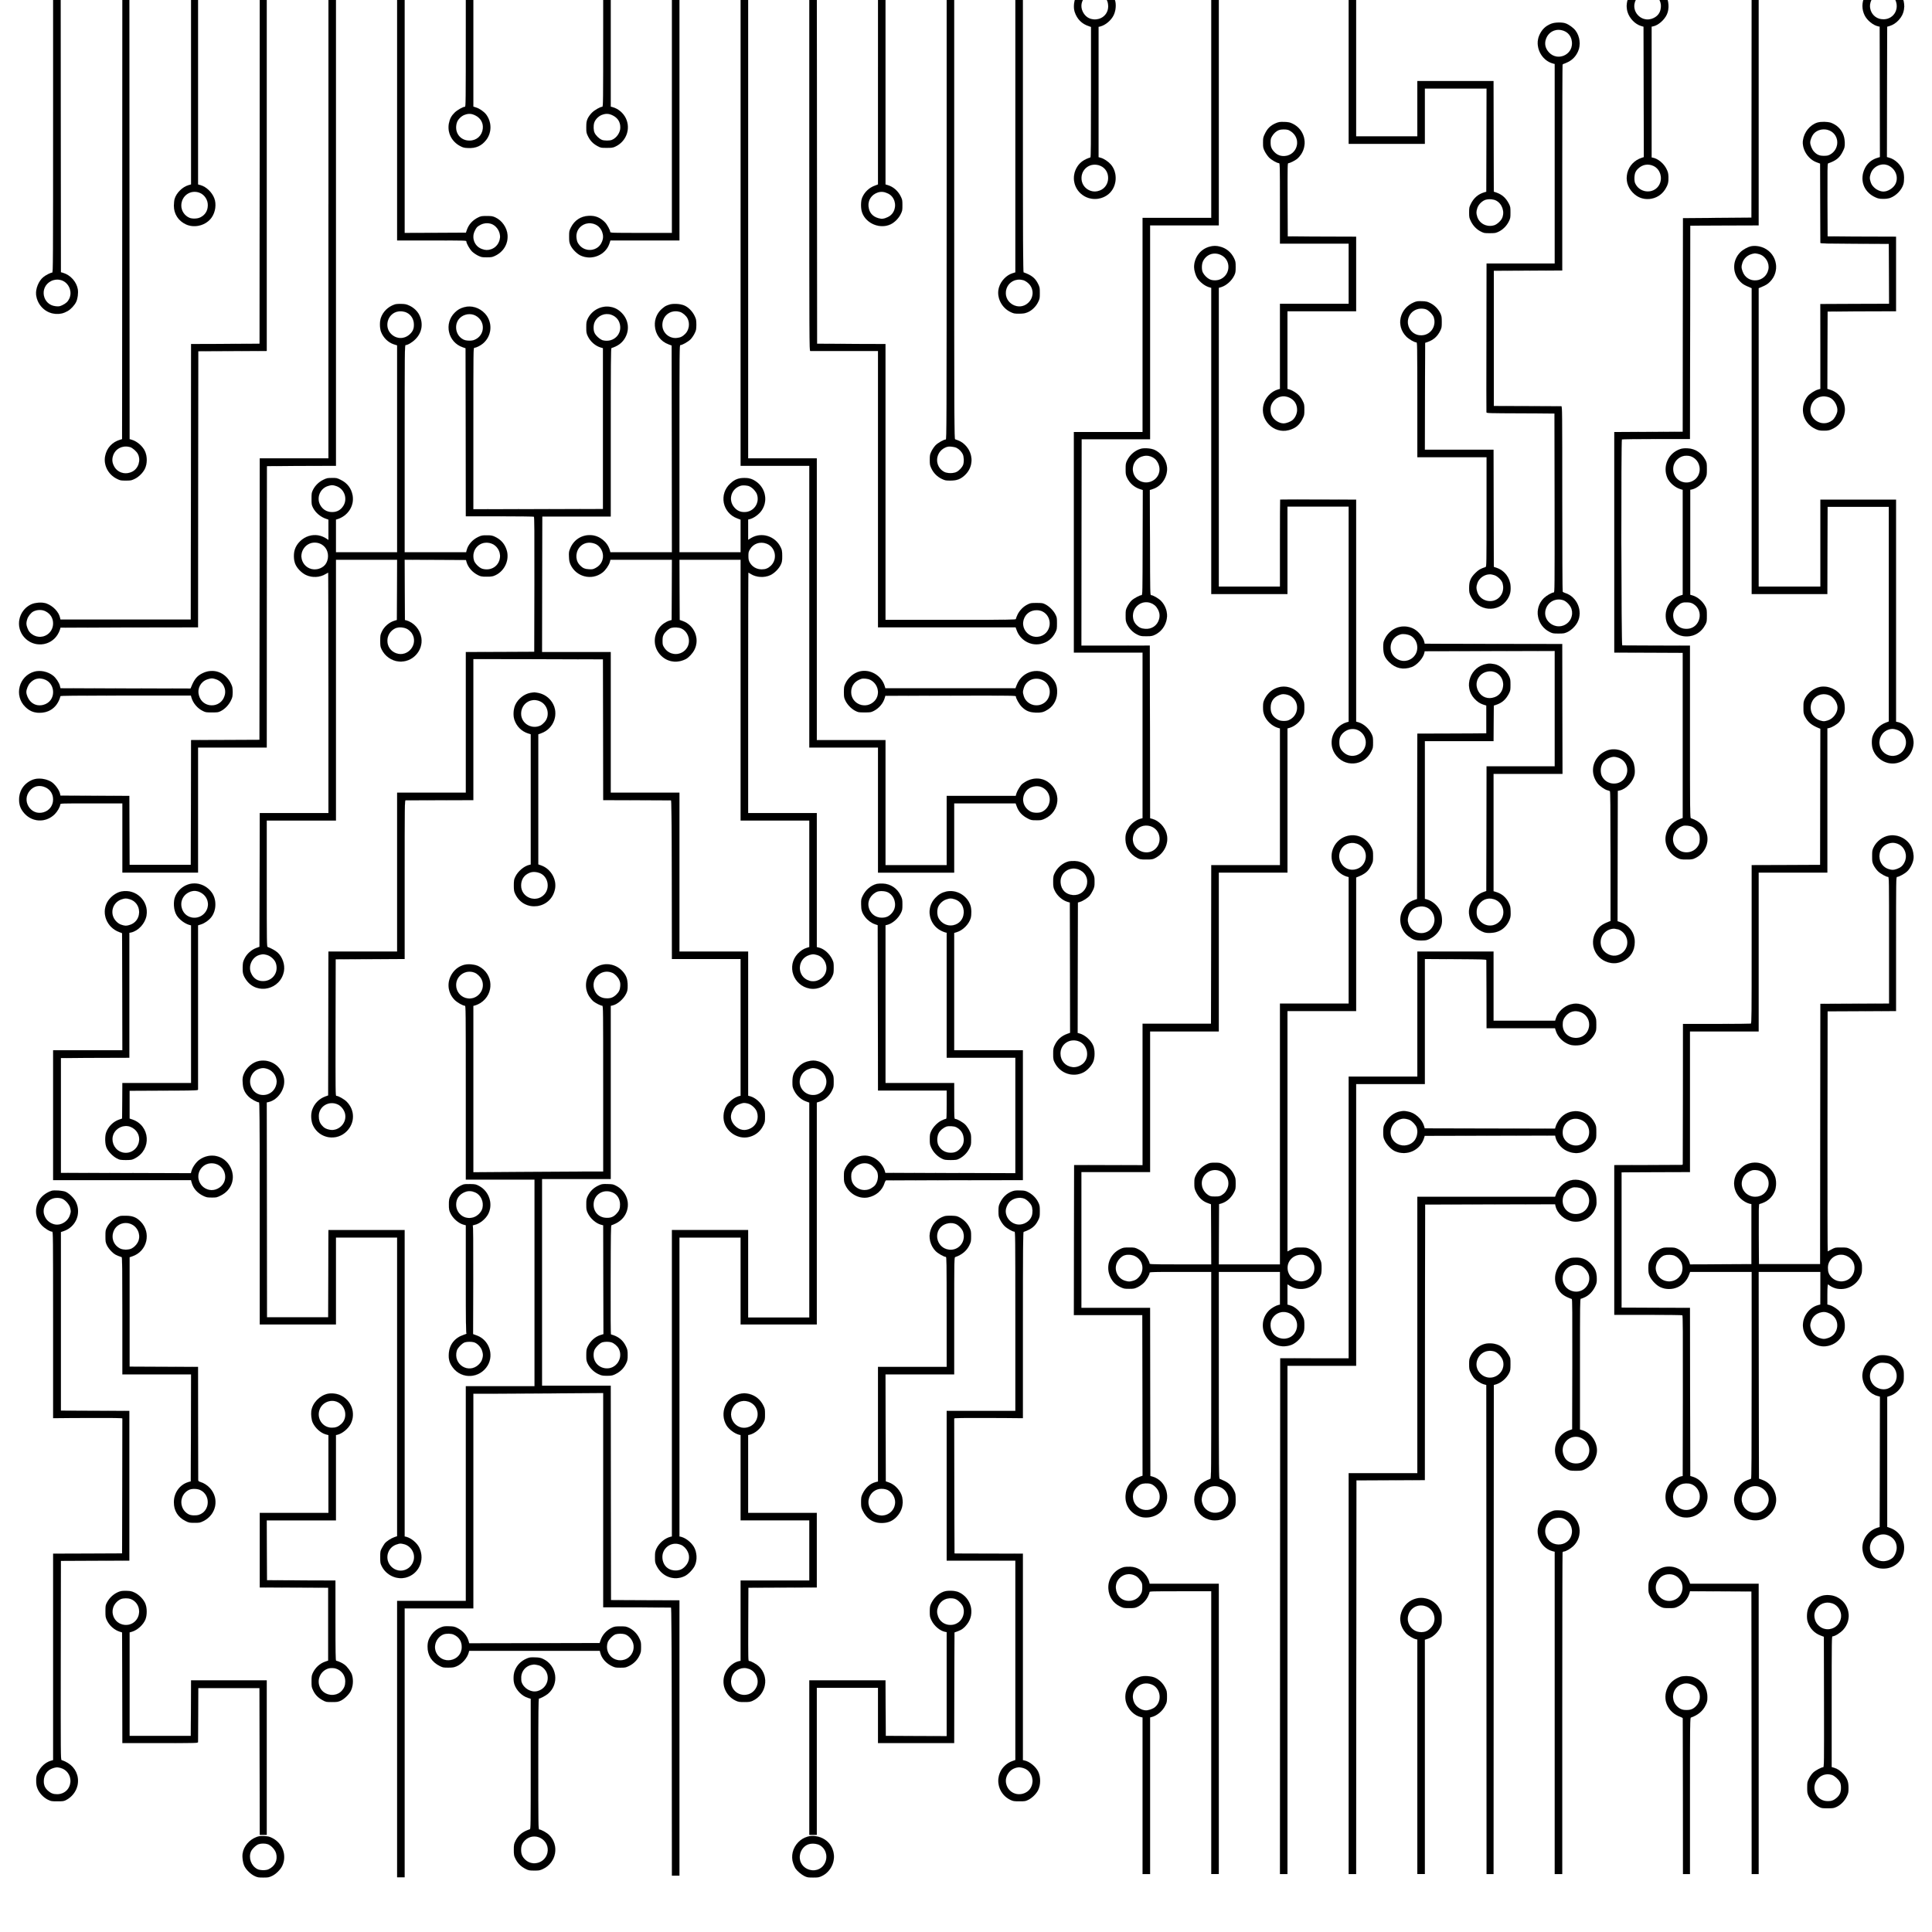 <?xml version="1.0" standalone="no"?>
<!DOCTYPE svg>
<svg version="1.0" xmlns="http://www.w3.org/2000/svg" viewBox="0 0 3600 3600" fill="currentColor" stroke="currentColor">

<g transform="translate(0,3500) scale(0.1, -0.1)">
<path d="M25075 35982 c-73 -27 -127 -64 -169 -115 -166 -203 -104 -493 130
-608 178 -88 402 -20 501 151 66 113 71 256 14 372 -40 81 -109 149 -189 186
-77 35 -212 42 -287 14z m240 -144 c117 -62 168 -212 111 -333 -72 -157 -279
-193 -401 -70 -123 122 -87 327 70 402 42 20 61 23 120 20 39 -2 84 -11 100
-19z"/>
<path d="M990 32925 c0 -2855 -1 -3005 -17 -3005 -29 0 -121 -47 -166 -84 -86
-71 -145 -215 -134 -327 21 -193 175 -345 362 -357 87 -5 147 8 222 50 62 34
132 110 162 173 28 60 42 163 31 232 -23 140 -136 267 -273 308 l-42 12 -3
3002 -2 3001 -70 0 -70 0 0 -3005z m161 -3149 c133 -47 200 -209 142 -338 -27
-58 -61 -91 -132 -125 -46 -22 -63 -25 -118 -20 -251 20 -318 352 -94 469 60
31 138 37 202 14z"/>
<path d="M2278 31374 l-3 -4557 -40 -12 c-144 -43 -245 -152 -275 -300 -35
-170 55 -347 218 -427 62 -31 74 -33 167 -33 92 0 105 3 167 33 76 37 152 114
188 188 45 96 46 224 2 324 -40 92 -147 186 -245 215 l-42 12 -3 4557 -2 4556
-65 0 -65 0 -2 -4556z m146 -4705 c45 -13 121 -79 146 -129 59 -117 9 -272
-106 -329 -127 -64 -273 -21 -337 98 -36 66 -43 125 -23 192 39 136 177 208
320 168z"/>
<path d="M3560 33746 l0 -2183 -46 -13 c-112 -32 -226 -143 -259 -254 -8 -27
-15 -85 -15 -128 0 -155 84 -285 227 -350 164 -74 375 -16 477 130 71 102 91
250 48 359 -43 112 -149 213 -256 243 l-46 13 0 2183 0 2184 -65 0 -65 0 0
-2184z m165 -2340 c88 -37 150 -133 148 -231 -1 -103 -51 -183 -141 -226 -56
-27 -149 -30 -203 -7 -91 39 -151 130 -151 227 0 186 178 307 347 237z"/>
<path d="M4839 32288 c-1 -2004 -2 -3654 -2 -3668 l-2 -25 -637 -3 -638 -2 -2
-2568 -3 -2567 -1215 0 -1214 0 -7 32 c-22 108 -128 221 -252 267 -76 29 -214
20 -292 -18 -232 -115 -294 -417 -124 -610 171 -195 480 -173 619 44 18 28 38
69 45 93 l12 42 1282 3 1281 2 2 2573 3 2572 638 3 637 2 0 3735 0 3735 -65 0
-65 0 -1 -3642z m-3989 -8679 c90 -46 139 -126 140 -224 0 -194 -200 -313
-369 -219 -57 32 -90 72 -113 138 -22 63 -22 89 -2 155 16 56 69 123 115 147
71 36 163 38 229 3z"/>
<path d="M6120 31195 l0 -4735 -640 0 -640 0 -2 -2622 -3 -2623 -637 -3 -638
-2 -2 -1163 -3 -1162 -570 0 -570 0 -3 642 -2 643 -642 2 -642 3 -7 32 c-15
76 -103 192 -174 231 -103 56 -237 70 -333 34 -158 -61 -255 -199 -256 -367
-1 -95 21 -162 74 -232 147 -196 418 -216 591 -43 48 48 99 137 102 180 1 20
6 20 579 20 l578 0 0 -645 0 -645 705 0 705 0 0 1165 0 1165 640 0 640 0 1
2598 c1 1428 2 2608 2 2622 l2 25 643 3 642 2 0 4805 0 4805 -70 0 -70 0 0
-4735z m-5275 -10865 c91 -41 144 -124 145 -225 0 -116 -69 -209 -179 -241
-237 -70 -417 215 -255 404 75 88 181 110 289 62z"/>
<path d="M7400 33225 l0 -2705 645 0 c608 0 645 -1 645 -17 0 -37 61 -144 107
-190 26 -25 77 -60 113 -77 59 -28 74 -31 160 -31 82 0 103 4 152 27 159 74
248 224 235 391 -11 136 -103 268 -225 325 -50 23 -69 27 -162 27 -94 0 -111
-3 -160 -27 -104 -52 -174 -128 -210 -231 l-18 -52 -571 -3 -571 -2 0 2635 0
2635 -70 0 -70 0 0 -2705z m1777 -2406 c90 -43 151 -154 140 -251 -12 -101
-75 -182 -166 -213 -60 -20 -110 -19 -175 6 -133 49 -194 205 -131 334 33 69
44 81 106 115 69 38 159 41 226 9z"/>
<path d="M8680 34470 c0 -1384 -1 -1460 -17 -1460 -36 0 -140 -59 -190 -107
-60 -59 -90 -113 -107 -197 -36 -170 47 -342 206 -426 54 -29 75 -35 149 -38
146 -7 249 38 336 147 109 139 109 336 0 480 -39 50 -121 108 -183 127 l-54
18 0 1458 0 1458 -70 0 -70 0 0 -1460z m178 -1621 c97 -48 150 -141 139 -244
-14 -133 -115 -225 -249 -225 -177 0 -289 157 -236 332 17 59 79 123 141 147
77 29 132 27 205 -10z"/>
<path d="M11240 34470 c0 -1384 -1 -1460 -17 -1460 -37 0 -141 -59 -191 -108
-31 -30 -64 -76 -80 -109 -23 -51 -26 -71 -27 -163 0 -101 2 -109 34 -173 41
-81 93 -135 175 -179 59 -32 65 -33 171 -33 93 0 118 3 159 23 203 93 291 327
199 525 -47 99 -138 178 -240 208 l-43 12 0 1459 0 1458 -70 0 -70 0 0 -1460z
m179 -1621 c93 -47 140 -121 140 -224 1 -93 -68 -195 -155 -231 -44 -19 -146
-18 -192 1 -49 21 -110 80 -133 130 -21 46 -25 129 -7 187 17 59 79 123 141
147 77 29 132 27 206 -10z"/>
<path d="M12520 33295 l0 -2635 -575 0 c-541 0 -575 1 -575 18 0 32 -58 139
-97 179 -90 91 -182 128 -307 121 -145 -8 -260 -83 -327 -215 -32 -64 -34 -72
-34 -172 0 -94 4 -113 27 -164 33 -70 116 -154 184 -187 213 -100 472 9 541
227 l17 53 643 0 643 0 0 2705 0 2705 -70 0 -70 0 0 -2635z m-1424 -2479 c63
-29 110 -85 130 -155 20 -66 14 -123 -21 -191 -77 -151 -294 -173 -407 -40
-41 47 -58 98 -58 171 1 178 190 292 356 215z"/>
<path d="M13800 31125 l0 -4805 640 0 640 0 0 -2625 0 -2625 640 0 640 0 0
-1165 0 -1165 710 0 710 0 0 645 0 645 573 0 572 0 19 -52 c36 -103 101 -175
209 -230 56 -29 71 -32 157 -32 87 -1 101 2 162 31 283 134 311 505 53 683
-140 97 -329 81 -479 -40 -31 -25 -92 -126 -106 -174 l-13 -46 -643 0 -644 0
0 -645 0 -645 -570 0 -570 0 0 1165 0 1165 -640 0 -640 0 0 2625 0 2625 -640
0 -640 0 0 4735 0 4735 -70 0 -70 0 0 -4805z m5615 -10794 c190 -88 196 -355
10 -454 -55 -30 -163 -29 -220 0 -147 77 -186 255 -84 384 64 82 200 114 294
70z"/>
<path d="M15080 32195 c0 -3550 1 -3735 18 -3735 9 0 297 0 640 0 l622 0 0
-2575 0 -2575 1283 0 1282 0 19 -52 c65 -184 254 -294 439 -258 127 24 226
101 284 219 25 51 28 66 28 166 0 104 -2 113 -32 171 -36 70 -118 150 -190
185 -42 21 -62 24 -158 24 -101 0 -115 -2 -168 -29 -78 -38 -147 -108 -186
-188 -17 -36 -31 -73 -31 -82 0 -15 -106 -16 -1215 -16 l-1215 0 0 2570 0
2570 -637 2 -638 3 -3 3668 -2 3667 -70 0 -70 0 0 -3735z m4336 -8584 c204
-93 188 -395 -26 -466 -188 -62 -372 116 -316 307 32 109 125 178 241 178 37
0 76 -8 101 -19z"/>
<path d="M16360 33746 l0 -2183 -58 -22 c-105 -38 -187 -115 -233 -216 -33
-72 -33 -217 0 -297 79 -200 335 -300 528 -207 71 34 149 112 185 187 31 62
33 74 33 167 0 93 -2 105 -32 166 -50 102 -139 179 -240 209 l-43 13 0 2184 0
2183 -70 0 -70 0 0 -2184z m188 -2352 c175 -85 175 -354 -2 -438 -73 -35 -115
-41 -178 -22 -113 32 -175 108 -185 224 -10 114 56 214 169 254 65 22 122 17
196 -18z"/>
<path d="M17640 31370 c0 -4336 -1 -4560 -17 -4560 -37 0 -144 -61 -190 -107
-25 -26 -60 -77 -77 -113 -28 -58 -31 -75 -31 -160 0 -86 3 -101 32 -162 40
-84 107 -151 193 -192 59 -28 74 -31 160 -31 118 1 182 24 261 94 172 153 176
407 9 572 -51 50 -95 74 -182 103 -17 5 -18 231 -18 4561 l0 4555 -70 0 -70 0
0 -4560z m181 -4713 c49 -24 98 -74 120 -122 22 -48 25 -151 5 -199 -19 -47
-72 -104 -120 -129 -58 -31 -174 -30 -232 0 -181 96 -176 355 8 448 45 22 63
26 118 23 36 -2 81 -12 101 -21z"/>
<path d="M18920 32928 l0 -3003 -57 -18 c-112 -36 -214 -144 -249 -265 -51
-174 44 -374 216 -456 59 -28 74 -31 160 -31 75 1 107 6 152 24 81 31 159 106
200 189 31 62 33 73 33 172 0 99 -2 109 -33 172 -52 106 -123 162 -269 213
-10 3 -13 613 -13 3005 l0 3000 -70 0 -70 0 0 -3002z m152 -3150 c22 -6 60
-30 85 -52 114 -100 112 -273 -4 -375 -166 -147 -433 -8 -410 214 16 161 170
261 329 213z"/>
<path d="M22570 33435 l0 -2495 -640 0 -640 0 0 -1995 0 -1995 -640 0 -640 0
0 -2055 0 -2055 640 0 640 0 0 -1543 0 -1543 -42 -11 c-75 -20 -164 -86 -208
-153 -57 -90 -73 -146 -68 -244 8 -144 85 -262 219 -333 50 -26 62 -28 169
-28 107 0 119 2 169 28 171 91 258 283 207 459 -35 123 -145 236 -260 268
l-46 13 -2 1609 -3 1609 -638 -1 -637 0 2 1922 3 1923 638 0 637 0 0 1993 0
1992 640 0 640 0 0 2565 0 2565 -70 0 -70 0 0 -2495z m-1136 -13829 c99 -30
164 -111 173 -215 18 -199 -180 -336 -360 -247 -125 61 -174 208 -111 334 56
113 176 164 298 128z"/>
<path d="M32638 33438 l-3 -2493 -638 -5 -637 -5 -3 -1990 -2 -1990 -637 -3
-638 -2 0 -2055 0 -2055 638 -2 637 -3 0 -1539 0 -1538 -55 -21 c-143 -53
-238 -165 -262 -312 -27 -164 63 -335 217 -411 55 -27 69 -29 170 -29 101 0
115 2 168 28 165 82 253 261 214 436 -34 147 -134 249 -299 305 -17 5 -18 91
-18 1611 l0 1605 -625 1 c-344 1 -631 2 -637 3 -19 2 -24 3826 -6 3838 7 4
295 8 641 8 l627 0 0 28 c0 15 1 909 3 1987 l2 1960 638 3 637 2 0 2565 0
2565 -65 0 -65 0 -2 -2492z m-1102 -13846 c52 -26 108 -89 125 -138 17 -51 16
-140 -3 -185 -67 -157 -273 -202 -402 -88 -146 129 -89 367 104 430 40 13 133
3 176 -19z"/>
<path d="M20313 35265 c-112 -25 -221 -114 -270 -222 -34 -75 -42 -190 -18
-264 45 -136 133 -225 268 -268 l37 -13 0 -1214 c0 -963 -3 -1215 -12 -1218
-115 -36 -191 -89 -243 -170 -122 -190 -65 -436 127 -549 144 -86 335 -68 461
43 154 135 169 397 31 550 -48 53 -126 104 -182 119 l-42 12 0 1214 0 1215 28
6 c99 24 207 114 254 213 40 84 50 200 23 280 -65 198 -261 311 -462 266z
m211 -163 c82 -45 126 -121 126 -220 0 -139 -107 -244 -250 -244 -101 0 -181
52 -226 147 -102 215 137 433 350 317z m-19 -3192 c199 -85 190 -384 -12 -460
-64 -24 -115 -25 -174 -5 -93 33 -156 112 -166 207 -20 198 169 337 352 258z"/>
<path d="M30620 35266 c-225 -50 -358 -275 -292 -492 37 -118 142 -226 252
-258 l45 -13 3 -1216 2 -1215 -37 -12 c-135 -43 -235 -147 -269 -280 -34 -134
0 -263 98 -366 86 -91 193 -132 315 -121 122 12 225 76 292 181 50 80 64 134
60 233 -3 64 -10 91 -37 145 -49 100 -154 188 -247 208 l-30 6 0 1219 0 1219
31 6 c92 19 205 117 252 218 51 109 40 261 -24 364 -57 89 -158 158 -263 178
-65 12 -81 12 -151 -4z m189 -153 c82 -40 141 -132 140 -223 0 -106 -45 -182
-134 -225 -93 -46 -197 -34 -273 31 -153 131 -103 367 90 430 50 16 127 10
177 -13z m-4 -3203 c152 -65 193 -281 77 -403 -112 -118 -315 -92 -399 50 -24
41 -28 59 -28 123 0 83 20 134 72 181 79 74 180 92 278 49z"/>
<path d="M34999 35266 c-244 -68 -364 -327 -254 -551 45 -93 158 -185 250
-205 l30 -6 3 -1215 2 -1216 -42 -13 c-107 -31 -189 -98 -236 -192 -107 -211
-29 -440 186 -541 58 -27 78 -31 152 -32 60 0 100 6 135 19 108 41 209 146
241 251 20 69 18 184 -6 251 -38 110 -146 214 -254 244 l-46 13 2 1215 3 1215
42 12 c64 19 126 59 174 113 56 62 85 122 97 197 44 276 -214 514 -479 441z
m217 -161 c84 -49 127 -124 127 -221 -1 -138 -108 -244 -248 -244 -238 0 -340
288 -157 444 68 58 198 68 278 21z m-21 -3192 c128 -65 183 -209 128 -334 -36
-80 -141 -149 -228 -149 -56 0 -131 33 -176 79 -34 33 -51 61 -63 100 -20 67
-20 84 -1 149 43 143 211 220 340 155z"/>
<path d="M25130 33763 l0 -1443 710 0 710 0 0 515 0 515 575 0 575 0 -2 -961
-3 -962 -40 -12 c-111 -33 -193 -104 -247 -213 -30 -61 -33 -74 -33 -162 0
-88 3 -100 34 -165 42 -84 106 -150 186 -190 55 -28 68 -30 165 -30 93 0 112
3 162 27 79 37 148 105 189 185 32 64 34 72 34 172 0 97 -2 111 -29 164 -55
107 -125 170 -231 208 l-50 17 -3 1031 -2 1031 -710 0 -710 0 0 -515 0 -515
-570 0 -570 0 0 1369 0 1369 -70 4 -70 3 0 -1442z m2742 -2497 c116 -56 171
-207 119 -328 -23 -54 -96 -120 -149 -136 -137 -41 -278 31 -317 162 -19 63
-19 90 1 155 18 61 73 122 137 152 52 24 154 22 209 -5z"/>
<path d="M28899 34556 c-102 -42 -166 -104 -214 -208 -96 -210 33 -477 258
-533 l27 -7 0 -1859 0 -1859 -635 0 -635 0 -2 -1378 c-2 -758 -2 -1386 0
-1395 3 -16 54 -17 635 -19 l632 -3 3 -1667 c2 -1615 1 -1668 -16 -1668 -35 0
-137 -59 -185 -106 -191 -189 -134 -511 112 -631 50 -25 67 -28 161 -28 94 0
111 3 166 28 72 34 151 110 188 183 106 205 -7 474 -229 544 -22 7 -43 18 -47
24 -4 6 -8 786 -8 1734 0 1633 -1 1722 -17 1722 -10 0 -297 1 -638 3 l-620 2
0 1260 0 1260 638 3 637 2 0 1909 c0 1050 3 1916 6 1925 3 9 12 16 19 16 7 0
44 16 83 35 85 43 144 105 185 195 56 122 36 283 -47 392 -40 51 -122 111
-185 133 -69 24 -203 20 -272 -9z m258 -138 c84 -39 134 -122 135 -224 4 -225
-274 -337 -428 -172 -68 71 -89 159 -59 247 49 150 207 216 352 149z m-33
-10600 c63 -19 140 -100 160 -168 35 -117 -18 -240 -127 -295 -176 -87 -386
56 -364 247 20 163 173 263 331 216z"/>
<path d="M23779 32707 c-105 -44 -163 -100 -213 -207 -28 -58 -31 -74 -31
-160 0 -87 3 -101 32 -160 18 -36 53 -87 79 -114 45 -46 149 -106 187 -106 16
0 17 -42 17 -750 l0 -750 640 0 640 0 0 -560 0 -560 -640 0 -640 0 0 -793 0
-794 -42 -12 c-124 -38 -230 -149 -263 -280 -74 -282 185 -548 465 -477 124
32 200 92 256 202 38 75 39 80 39 178 0 94 -2 106 -32 166 -17 36 -47 80 -65
99 -44 45 -124 96 -176 112 l-42 12 0 724 0 723 640 0 640 0 0 695 0 695 -637
2 -638 3 -3 683 c-2 645 -1 682 15 682 27 0 120 46 163 80 21 17 54 54 73 83
132 199 62 464 -152 570 -58 28 -77 32 -161 35 -81 2 -103 -1 -151 -21z m222
-127 c20 -6 58 -29 84 -52 164 -145 79 -413 -140 -435 -72 -8 -143 17 -193 68
-58 58 -77 102 -77 184 0 59 4 78 28 117 31 53 80 97 129 115 41 14 122 16
169 3z m43 -4998 c82 -45 126 -121 126 -220 0 -71 -35 -148 -87 -191 -39 -32
-119 -61 -167 -61 -80 2 -171 58 -212 133 -37 67 -41 169 -7 232 70 133 216
178 347 107z"/>
<path d="M33864 32716 c-137 -43 -246 -177 -268 -328 -24 -163 89 -349 249
-410 l70 -26 2 -734 c2 -403 3 -739 3 -745 0 -10 138 -13 638 -15 l637 -3 3
-557 2 -558 -640 -2 -641 -3 1 -791 0 -791 -46 -13 c-57 -16 -150 -76 -188
-121 -70 -83 -105 -210 -86 -318 23 -133 103 -235 228 -294 60 -28 77 -31 157
-31 80 0 97 3 157 31 89 42 150 100 192 183 109 218 1 474 -231 547 l-53 17 2
720 3 721 638 3 637 2 0 695 0 695 -637 2 -638 3 -3 678 c-2 537 0 678 10 682
151 52 218 106 275 223 35 71 38 82 37 161 -1 175 -95 312 -256 373 -57 21
-191 24 -254 4z m231 -150 c187 -86 187 -351 1 -449 -31 -16 -59 -21 -111 -21
-83 0 -132 21 -188 83 -34 38 -67 119 -67 166 0 43 30 121 62 159 68 83 200
110 303 62z m-3 -4973 c86 -34 158 -164 144 -257 -10 -60 -52 -137 -94 -169
-194 -149 -466 33 -398 266 44 150 197 220 348 160z"/>
<path d="M22540 30404 c-172 -46 -289 -201 -290 -382 0 -55 29 -155 58 -201
50 -77 140 -148 220 -172 l42 -12 0 -2854 0 -2853 710 0 710 0 0 815 0 815
570 0 570 0 0 -2005 0 -2004 -42 -12 c-23 -6 -65 -25 -92 -43 -183 -117 -238
-359 -123 -539 168 -262 541 -239 680 43 30 60 32 72 32 165 0 88 -3 107 -27
157 -48 102 -146 189 -245 219 l-43 12 0 2068 0 2069 -706 2 c-388 2 -708 1
-710 -1 -2 -2 -4 -368 -4 -813 l0 -808 -570 0 -570 0 0 2783 0 2784 42 12 c99
30 200 120 247 220 23 49 26 69 26 156 0 92 -3 105 -31 165 -54 110 -143 184
-259 214 -72 19 -123 19 -195 0z m224 -162 c171 -93 168 -343 -6 -437 -66 -36
-161 -39 -223 -7 -47 24 -95 73 -121 122 -28 53 -25 162 5 219 68 130 215 174
345 103z m2534 -8844 c92 -40 152 -131 152 -232 0 -215 -254 -331 -412 -188
-61 55 -82 104 -82 187 -1 79 18 127 68 176 74 73 183 96 274 57z"/>
<path d="M32629 30411 c-62 -13 -152 -63 -200 -111 -154 -154 -153 -397 2
-552 44 -44 77 -63 182 -106 l27 -12 0 -2850 0 -2850 705 0 705 0 2 813 3 812
570 0 570 0 0 -1999 0 -2000 -57 -22 c-116 -45 -204 -135 -243 -249 -23 -68
-21 -178 4 -250 63 -179 257 -292 437 -255 166 34 284 155 315 321 35 193
-102 403 -288 444 l-33 7 0 2069 0 2069 -705 0 -705 0 0 -810 0 -810 -575 0
-575 0 0 2780 0 2780 28 12 c105 43 138 63 182 108 190 189 137 507 -103 625
-77 37 -175 52 -248 36z m152 -147 c117 -34 195 -165 171 -283 -53 -254 -397
-281 -482 -38 -24 68 -25 88 -4 157 21 72 82 135 154 160 68 24 92 24 161 4z
m2558 -8860 c130 -38 205 -177 166 -309 -49 -169 -249 -236 -389 -129 -158
121 -113 380 77 440 56 17 84 17 146 -2z"/>
<path d="M26348 29367 c-271 -115 -343 -438 -142 -640 48 -48 151 -107 186
-107 17 0 18 -38 18 -1070 l0 -1070 645 0 645 0 0 -1020 c0 -959 -1 -1021 -18
-1026 -95 -31 -132 -52 -193 -113 -87 -88 -113 -150 -114 -276 0 -80 4 -97 31
-155 133 -281 510 -315 679 -61 51 78 69 147 62 247 -9 158 -111 293 -259 343
l-53 18 -3 1091 -2 1092 -640 0 -640 0 2 996 3 996 50 17 c106 38 181 104 231
207 26 54 29 68 29 164 0 92 -4 112 -26 160 -38 80 -106 150 -184 190 -59 30
-78 35 -159 37 -78 3 -99 0 -148 -20z m216 -128 c53 -15 138 -100 154 -155 53
-179 -76 -345 -257 -332 -150 11 -255 154 -222 303 32 144 176 225 325 184z
m1281 -4956 c63 -21 136 -93 153 -149 29 -99 6 -198 -61 -266 -129 -128 -360
-70 -411 103 -20 67 -20 94 1 159 31 95 130 168 234 169 19 1 57 -7 84 -16z"/>
<path d="M7355 29327 c-123 -41 -219 -135 -258 -251 -24 -70 -22 -191 3 -258
43 -112 134 -201 242 -235 l58 -18 0 -1927 0 -1928 -570 0 -570 0 0 304 0 305
23 6 c201 62 322 250 287 445 -24 130 -98 228 -218 287 -71 36 -81 38 -166 37
-82 0 -98 -3 -161 -34 -83 -40 -152 -107 -192 -187 -26 -53 -28 -67 -28 -168
0 -102 2 -114 29 -168 48 -93 142 -172 249 -206 l37 -13 0 -190 0 -190 -32 22
c-104 69 -219 87 -334 52 -120 -37 -224 -137 -260 -251 -25 -78 -23 -189 6
-264 30 -80 113 -167 197 -209 117 -57 266 -50 375 19 21 12 40 23 43 23 3 0
5 -1008 5 -2240 l0 -2240 -640 0 -640 0 -2 -1246 -3 -1246 -59 -22 c-91 -34
-174 -108 -216 -192 -31 -61 -35 -80 -38 -161 -5 -109 9 -159 65 -241 198
-287 643 -184 704 164 21 119 -30 266 -119 345 -40 36 -124 82 -184 103 -17 5
-18 70 -18 1181 l0 1175 645 0 645 0 0 2430 0 2430 570 0 570 0 -2 -561 -3
-562 -40 -12 c-103 -30 -197 -111 -241 -208 -26 -56 -29 -72 -29 -167 0 -92 3
-112 26 -160 59 -125 185 -214 319 -226 250 -24 459 197 421 443 -24 153 -137
283 -281 323 l-25 6 -3 562 -2 562 571 -2 572 -3 12 -42 c29 -98 111 -190 215
-241 49 -24 66 -27 160 -27 93 0 112 4 162 27 172 80 264 285 210 464 -36 118
-107 199 -219 252 -50 23 -70 27 -153 27 -86 0 -101 -3 -160 -31 -105 -50
-186 -142 -212 -239 l-12 -45 -573 0 -573 0 0 1930 c0 1831 1 1930 18 1930 40
0 128 53 186 113 120 122 146 289 69 447 -35 72 -103 136 -183 174 -53 25 -80
31 -150 33 -51 2 -101 -2 -125 -10z m221 -151 c85 -40 137 -125 137 -226 1
-78 -22 -129 -81 -182 -103 -93 -252 -88 -349 14 -121 125 -68 346 96 404 59
21 139 17 197 -10z m-1302 -3236 c148 -56 208 -240 121 -371 -48 -74 -117
-111 -205 -111 -98 0 -177 46 -224 132 -72 132 -6 302 136 351 69 24 105 24
172 -1z m-335 -1061 c61 -18 114 -61 144 -117 54 -100 32 -242 -48 -310 -85
-72 -209 -83 -301 -26 -93 57 -140 174 -110 277 41 141 178 217 315 176z
m3216 -6 c103 -35 174 -147 162 -258 -17 -164 -168 -261 -331 -213 -55 16
-138 99 -154 154 -61 208 120 387 323 317z m-1559 -1598 c27 -17 61 -49 77
-72 134 -201 -69 -459 -295 -374 -99 38 -160 126 -160 232 0 100 56 187 147
231 63 29 167 22 231 -17z m-2619 -6070 c67 -20 136 -82 160 -143 65 -170 -50
-342 -232 -344 -105 -2 -183 49 -227 150 -58 129 17 295 152 337 59 18 86 18
147 0z"/>
<path d="M12463 29321 c-64 -23 -68 -26 -120 -68 -96 -77 -149 -199 -140 -325
11 -161 106 -290 257 -345 l55 -21 3 -1926 2 -1926 -573 0 -574 0 -12 43 c-45
151 -188 265 -346 275 -173 11 -325 -85 -391 -249 -23 -56 -26 -75 -22 -154 3
-70 10 -103 30 -147 105 -227 392 -300 591 -149 57 42 123 137 140 198 l11 43
573 0 573 0 -2 -561 -3 -562 -45 -13 c-25 -7 -70 -30 -100 -51 -178 -124 -222
-368 -100 -542 118 -168 324 -217 510 -121 54 28 128 108 161 176 101 204 -5
457 -222 533 l-54 19 -3 561 -2 561 570 0 570 0 0 -2430 0 -2430 640 0 640 0
0 -1178 0 -1179 -42 -13 c-64 -19 -120 -55 -173 -111 -211 -226 -85 -593 222
-649 167 -30 346 67 421 228 24 50 27 69 27 157 0 93 -2 105 -32 166 -50 102
-147 187 -240 211 l-43 10 0 1249 0 1249 -640 0 -640 0 0 2240 c0 1232 2 2240
5 2240 3 0 22 -11 43 -24 99 -65 253 -75 365 -23 74 34 160 119 195 194 24 52
27 69 27 163 -1 95 -3 111 -30 165 -100 207 -356 286 -549 170 l-56 -34 0 190
0 189 28 6 c77 19 173 88 223 161 119 172 78 406 -91 532 -76 56 -137 76 -235
75 -106 -1 -173 -27 -253 -100 -222 -200 -152 -553 130 -655 l58 -22 0 -303 0
-304 -570 0 -570 0 0 1930 c0 1867 1 1930 18 1930 35 0 147 64 191 109 24 25
58 75 75 111 28 58 31 75 31 160 0 86 -3 101 -32 163 -43 89 -121 167 -200
198 -82 31 -210 36 -280 10z m208 -133 c51 -15 114 -70 140 -120 48 -94 30
-217 -42 -289 -52 -52 -92 -71 -164 -77 -150 -12 -275 113 -263 263 14 169
166 272 329 223z m1300 -3253 c58 -29 117 -95 135 -148 54 -164 -63 -329 -235
-329 -77 0 -133 25 -185 83 -125 139 -64 353 115 408 45 14 129 7 170 -14z
m-2868 -1074 c62 -30 112 -97 128 -171 23 -112 -27 -218 -131 -273 -49 -26
-63 -28 -125 -25 -78 5 -116 21 -164 70 -48 48 -71 103 -71 173 0 148 114 260
255 253 37 -2 79 -13 108 -27z m3180 9 c168 -63 212 -286 81 -412 -51 -48
-100 -68 -171 -68 -98 1 -181 50 -226 135 -16 30 -22 58 -22 115 0 64 4 82 28
122 64 110 189 153 310 108z m-1591 -1579 c133 -57 188 -235 111 -360 -99
-159 -328 -158 -428 4 -27 43 -30 57 -30 124 0 59 5 85 22 117 26 50 95 111
138 123 53 16 141 12 187 -8z m2537 -6087 c128 -38 204 -195 157 -325 -43
-121 -180 -191 -304 -154 -238 71 -238 406 0 480 57 18 84 18 147 -1z"/>
<path d="M8650 29276 c-74 -20 -121 -47 -175 -100 -207 -204 -127 -554 148
-647 l52 -18 3 -1565 2 -1566 628 0 c345 0 633 -4 640 -8 10 -7 12 -266 10
-1263 l-3 -1254 -637 -3 -638 -2 0 -1310 0 -1310 -640 0 -640 0 0 -1480 0
-1480 -640 0 -640 0 -2 -1341 -3 -1341 -55 -20 c-114 -42 -201 -131 -242 -246
-30 -86 -23 -217 17 -297 119 -244 439 -296 628 -102 153 157 152 393 -4 549
-47 47 -155 108 -192 108 -16 0 -17 65 -15 1273 l3 1272 643 3 642 2 0 1479
c0 1401 1 1478 18 1478 9 0 297 1 640 2 l622 1 0 1315 0 1314 1208 -2 1207 -2
3 -1312 2 -1313 625 -1 c344 -1 631 -2 638 -3 9 -1 13 -305 15 -1478 l2 -1478
640 0 640 0 0 -1274 0 -1274 -27 -6 c-85 -21 -191 -102 -238 -181 -62 -106
-71 -252 -22 -357 73 -159 254 -258 418 -229 129 22 233 100 291 219 31 62 33
74 33 167 0 90 -3 106 -29 160 -51 102 -146 187 -243 216 l-43 12 0 1344 0
1343 -640 0 -640 0 0 1480 0 1480 -640 0 -640 0 0 1310 0 1310 -640 0 -640 0
2 1263 3 1262 638 0 637 0 0 1568 c0 1245 3 1568 13 1571 113 36 188 88 241
169 101 154 84 346 -43 480 -61 64 -125 101 -206 117 -171 35 -352 -55 -431
-215 -26 -55 -29 -69 -29 -165 0 -93 3 -112 27 -162 47 -101 140 -183 241
-213 l42 -12 0 -1499 0 -1499 -1207 -2 -1208 -2 0 1504 c0 1477 0 1505 19
1505 32 0 110 38 156 76 174 142 192 400 40 563 -102 109 -250 154 -385 117z
m206 -154 c199 -102 186 -378 -21 -457 -55 -21 -154 -17 -204 10 -148 76 -179
289 -59 403 75 71 195 89 284 44z m2535 13 c96 -34 157 -112 166 -215 16 -178
-150 -309 -328 -260 -48 14 -127 84 -150 135 -28 60 -25 153 6 214 57 113 188
167 306 126z m-5094 -14716 c58 -28 110 -92 130 -159 51 -175 -114 -350 -291
-310 -67 15 -99 33 -138 80 -42 48 -58 98 -58 174 0 181 189 295 357 215z
m7633 20 c68 -14 151 -89 174 -156 42 -122 -5 -248 -111 -305 -108 -58 -214
-41 -298 45 -79 81 -97 177 -50 272 38 80 71 110 147 136 63 22 72 22 138 8z"/>
<path d="M21266 26640 c-111 -28 -210 -111 -263 -219 -25 -50 -28 -67 -28
-161 0 -93 3 -112 27 -162 48 -103 133 -177 243 -213 l50 -16 -3 -979 c-2
-924 -3 -980 -20 -980 -32 0 -141 -58 -185 -99 -25 -23 -59 -71 -78 -109 -32
-63 -34 -73 -34 -172 0 -93 3 -112 27 -162 37 -80 108 -152 187 -191 62 -30
73 -32 171 -32 96 0 110 3 165 29 114 56 193 164 216 294 21 118 -21 247 -109
337 -45 45 -149 105 -183 105 -18 0 -19 38 -21 980 l-3 980 54 17 c179 56 296
253 262 439 -23 124 -112 238 -227 291 -62 28 -181 39 -248 23z m175 -145 c61
-22 101 -55 131 -111 72 -133 27 -283 -104 -348 -92 -46 -211 -29 -283 41
-131 127 -88 347 81 413 60 23 118 25 175 5z m-2 -2730 c60 -21 104 -58 134
-114 36 -66 43 -124 24 -192 -34 -116 -135 -185 -257 -177 -74 6 -113 23 -160
70 -47 47 -70 103 -70 173 0 174 168 297 329 240z"/>
<path d="M31309 26632 c-223 -74 -332 -319 -240 -536 40 -91 144 -181 246
-211 l40 -12 0 -978 0 -978 -50 -16 c-192 -64 -300 -257 -258 -462 32 -157
179 -283 346 -296 167 -13 308 69 387 223 22 44 25 61 25 164 0 103 -3 120
-25 164 -51 100 -145 182 -243 211 l-42 12 0 979 0 978 31 6 c94 20 203 110
252 209 25 51 27 66 27 171 0 107 -2 119 -28 169 -70 133 -188 210 -332 217
-59 3 -94 -1 -136 -14z m192 -133 c209 -70 233 -366 37 -463 -126 -63 -279
-12 -336 112 -67 146 5 306 158 353 38 11 103 10 141 -2z m56 -2755 c199 -123
126 -440 -105 -461 -112 -10 -201 38 -248 133 -52 106 -30 220 56 297 60 54
97 67 183 63 53 -3 77 -9 114 -32z"/>
<path d="M26083 23319 c-113 -22 -221 -107 -275 -217 -30 -61 -33 -74 -33
-162 1 -129 26 -193 109 -276 121 -120 264 -151 424 -92 96 36 212 167 232
262 l6 31 1212 3 1212 2 0 -1075 0 -1075 -635 0 -635 0 -2 -1162 -3 -1161 -46
-16 c-192 -67 -306 -253 -271 -442 24 -132 104 -233 230 -292 59 -27 77 -31
152 -31 175 1 309 93 371 254 17 45 20 72 17 150 -3 84 -7 103 -37 163 -50 99
-130 165 -238 197 l-43 13 0 1094 0 1093 643 0 642 0 -3 1210 -2 1210 -1282 2
-1282 3 -6 31 c-18 83 -99 189 -184 239 -80 47 -180 63 -273 44z m194 -160
c117 -56 168 -216 107 -337 -63 -126 -218 -175 -342 -107 -201 109 -162 409
61 466 46 11 125 1 174 -22z m1559 -4914 c188 -56 240 -302 91 -430 -127 -109
-313 -68 -393 85 -27 51 -25 162 3 215 61 116 177 167 299 130z"/>
<path d="M27702 22629 c-304 -51 -436 -419 -231 -644 58 -63 103 -92 174 -116
l50 -16 0 -259 0 -259 -642 -3 -643 -2 -2 -1541 -3 -1541 -50 -17 c-109 -38
-171 -96 -225 -205 -79 -161 -30 -364 114 -472 85 -63 132 -79 236 -79 82 0
103 4 153 27 114 54 197 148 227 260 20 74 9 191 -24 263 -44 97 -144 185
-243 214 l-43 12 0 1469 0 1470 640 0 640 0 2 332 3 331 51 17 c105 36 175 99
230 207 27 53 29 67 29 163 0 93 -3 112 -27 162 -50 108 -171 206 -273 223
-77 12 -90 13 -143 4z m177 -163 c80 -42 131 -127 131 -221 0 -109 -60 -199
-157 -235 -124 -46 -245 -3 -306 108 -53 97 -44 203 24 285 71 86 208 114 308
63z m-1293 -4375 c124 -56 179 -211 120 -336 -105 -226 -438 -171 -472 78 -8
59 17 142 57 191 66 79 201 110 295 67z"/>
<path d="M640 22485 c-288 -81 -383 -447 -169 -656 91 -89 183 -120 313 -108
170 16 295 128 342 307 3 9 255 12 1217 12 l1214 0 12 -42 c30 -101 112 -198
210 -245 51 -26 66 -28 171 -28 107 0 119 2 169 28 76 40 146 115 184 195 29
60 32 77 32 157 0 80 -4 97 -31 155 -101 213 -326 296 -531 195 -102 -50 -152
-111 -211 -258 l-12 -27 -1211 2 -1212 3 -12 48 c-15 58 -74 147 -126 187 -96
76 -236 106 -349 75z m176 -140 c214 -64 237 -371 36 -463 -107 -49 -219 -27
-292 56 -38 43 -70 119 -70 167 0 47 33 128 67 166 73 80 157 105 259 74z
m3217 -5 c124 -47 190 -176 153 -302 -71 -245 -416 -241 -480 6 -34 129 32
254 156 297 69 24 105 24 171 -1z"/>
<path d="M16023 22490 c-110 -26 -217 -114 -267 -220 -28 -59 -31 -74 -31
-165 0 -88 3 -107 27 -157 35 -76 109 -153 183 -192 57 -29 65 -31 175 -31
107 0 119 2 171 28 97 49 175 141 204 240 l12 42 1217 3 c1153 2 1216 1 1216
-15 0 -37 61 -145 110 -194 74 -74 143 -103 257 -107 108 -4 154 8 236 62 112
74 173 204 165 351 -5 100 -37 172 -107 244 -203 208 -545 130 -648 -149 l-21
-55 -1212 0 -1213 0 -12 40 c-58 196 -268 321 -462 275z m194 -158 c153 -78
191 -279 76 -397 -158 -163 -432 -56 -433 168 0 120 66 208 190 248 38 13 123
3 167 -19z m3210 -4 c179 -84 179 -354 0 -444 -138 -70 -308 1 -351 147 -20
66 -20 82 0 148 44 148 206 217 351 149z"/>
<path d="M23840 22197 c-119 -27 -217 -106 -275 -223 -25 -52 -29 -70 -30
-149 0 -71 5 -103 23 -151 41 -107 144 -203 253 -236 l39 -11 0 -1274 0 -1273
-640 0 -640 0 -2 -1477 -3 -1478 -638 0 -637 0 0 -1318 0 -1318 -637 1 -638 1
-3 -1398 -2 -1398 637 0 638 0 3 -1497 2 -1496 -46 -16 c-162 -55 -261 -183
-271 -350 -11 -170 73 -310 231 -382 147 -67 350 -22 452 102 179 217 84 551
-179 629 l-42 12 -3 1567 -2 1566 -640 0 -640 0 0 1265 0 1265 640 0 640 0 0
1310 0 1310 640 0 640 0 0 1480 0 1480 640 0 640 0 0 1343 0 1344 43 12 c99
30 197 117 245 219 24 50 27 69 27 157 0 93 -2 105 -33 167 -81 164 -261 254
-432 215z m191 -158 c195 -99 182 -377 -21 -460 -52 -21 -147 -17 -195 8 -95
50 -140 123 -139 228 0 129 72 215 209 249 33 8 107 -5 146 -25z m-2590
-14689 c51 -14 118 -76 145 -134 88 -188 -79 -392 -281 -347 -144 32 -227 178
-183 323 15 51 82 126 133 149 44 21 130 25 186 9z"/>
<path d="M33910 22200 c-113 -24 -224 -111 -277 -217 -26 -53 -28 -67 -28
-168 0 -102 2 -114 30 -169 51 -101 120 -158 257 -214 l28 -11 -3 -1268 -2
-1268 -637 -3 -638 -2 0 -1474 c0 -1335 -1 -1474 -16 -1480 -9 -3 -297 -6
-640 -6 l-624 0 -1 -1300 c-1 -715 -2 -1306 -3 -1312 0 -7 -7 -14 -13 -14 -7
-1 -294 -2 -638 -3 l-625 -1 0 -1395 0 -1395 628 0 c345 0 633 -4 640 -8 10
-7 12 -314 10 -1502 l-3 -1494 -30 -6 c-52 -11 -134 -59 -180 -105 -113 -116
-144 -297 -74 -443 29 -60 121 -152 181 -180 244 -118 534 43 563 312 19 179
-102 358 -280 411 l-40 12 -3 1567 -2 1566 -638 2 -637 3 0 1260 0 1260 638 3
637 2 0 1310 0 1310 640 0 640 0 0 1480 0 1480 640 0 640 0 0 1344 0 1344 33
7 c56 12 147 67 189 114 22 25 54 75 71 110 26 55 31 77 31 145 0 95 -12 141
-56 216 -80 132 -257 211 -408 180z m185 -159 c76 -34 145 -141 145 -226 0
-100 -84 -210 -181 -239 -65 -20 -83 -20 -145 -1 -144 43 -216 207 -151 348
57 125 201 176 332 118z m-2582 -14695 c96 -35 161 -128 161 -231 0 -224 -270
-336 -428 -179 -75 75 -93 194 -44 289 32 61 59 87 118 114 52 24 136 27 193
7z"/>
<path d="M9887 22090 c-114 -19 -228 -107 -281 -216 -39 -78 -48 -203 -21
-285 42 -125 131 -214 254 -255 l51 -16 0 -1214 0 -1214 -27 -6 c-99 -23 -214
-121 -261 -222 -24 -50 -27 -69 -27 -162 0 -96 3 -110 29 -165 169 -343 668
-274 738 103 33 177 -79 370 -251 433 l-61 22 0 1212 0 1212 59 22 c234 85
332 365 199 573 -59 93 -154 157 -263 177 -65 12 -69 12 -138 1z m169 -155
c152 -63 201 -266 92 -390 -22 -25 -53 -52 -68 -60 -168 -87 -370 31 -370 216
0 185 177 305 346 234z m-16 -3197 c170 -50 224 -285 95 -413 -156 -156 -425
-46 -425 174 0 96 41 173 116 217 70 41 129 47 214 22z"/>
<path d="M29994 21030 c-69 -14 -158 -65 -206 -119 -131 -146 -140 -344 -22
-504 37 -51 138 -122 189 -133 16 -3 36 -11 43 -16 9 -8 12 -263 12 -1215 l0
-1204 -37 -15 c-129 -51 -187 -97 -238 -188 -133 -239 5 -530 275 -578 80 -14
153 -3 228 32 146 69 222 190 223 355 2 171 -102 314 -269 372 l-52 18 2 1214
3 1215 31 6 c129 27 263 173 283 308 10 75 -4 183 -32 238 -82 162 -257 248
-433 214z m152 -145 c149 -44 219 -208 149 -350 -91 -188 -367 -180 -451 13
-9 20 -17 64 -17 97 -1 110 62 201 165 236 65 22 90 23 154 4z m-6 -3200 c58
-10 124 -66 156 -130 78 -160 -20 -341 -195 -362 -103 -12 -221 59 -258 155
-58 152 29 310 187 343 19 4 44 6 55 4 11 -2 36 -6 55 -10z"/>
<path d="M25120 19427 c-247 -56 -379 -328 -269 -554 44 -90 144 -176 237
-204 l42 -12 0 -1179 0 -1178 -640 0 -640 0 0 -2430 0 -2430 -570 0 -570 0 2
561 3 562 42 12 c101 30 188 108 240 214 25 50 28 67 28 156 0 92 -3 106 -32
167 -39 84 -103 147 -191 190 -61 30 -74 33 -162 33 -87 0 -101 -3 -160 -32
-83 -41 -153 -111 -193 -193 -29 -59 -32 -74 -32 -160 0 -83 4 -103 28 -154
52 -112 125 -181 232 -217 l50 -18 3 -560 2 -561 -575 0 c-541 0 -575 1 -575
18 0 32 -58 141 -99 185 -23 25 -71 59 -109 78 -63 32 -73 34 -172 34 -93 0
-112 -3 -162 -27 -203 -95 -285 -329 -185 -531 44 -88 94 -137 186 -181 60
-28 75 -31 161 -31 87 0 101 3 161 32 37 18 87 54 112 79 47 46 107 151 107
186 0 17 23 18 575 18 l575 0 0 -1925 c0 -1825 -1 -1926 -17 -1931 -69 -22
-166 -80 -198 -117 -225 -262 -54 -657 285 -657 156 0 286 84 358 230 24 49
27 66 27 160 -1 94 -3 111 -28 161 -42 87 -98 144 -180 183 -40 19 -80 37 -89
40 -17 5 -18 106 -18 1931 l0 1925 570 0 570 0 0 -305 0 -305 -27 -6 c-49 -12
-124 -54 -168 -95 -132 -122 -163 -325 -72 -480 101 -170 295 -238 482 -168
79 30 173 119 211 201 26 56 29 74 29 163 0 90 -3 106 -29 159 -51 104 -148
190 -244 215 l-42 12 0 189 0 189 56 -34 c193 -116 448 -37 550 170 26 55 29
69 29 165 0 99 -2 110 -32 171 -39 80 -111 150 -191 187 -51 24 -69 27 -163
27 -103 0 -108 -1 -178 -37 l-71 -37 0 2239 0 2240 640 0 640 0 0 1245 0 1245
28 11 c138 55 195 102 247 204 39 76 40 81 40 179 0 94 -2 106 -32 166 -83
169 -257 256 -433 217z m204 -165 c192 -104 159 -397 -52 -458 -224 -66 -405
184 -276 382 69 106 210 139 328 76z m-2603 -6077 c141 -48 208 -207 145 -340
-27 -58 -50 -83 -103 -116 -32 -20 -51 -24 -123 -24 -76 0 -90 3 -128 28 -55
36 -97 95 -112 158 -46 191 136 357 321 294z m-1576 -1589 c157 -73 192 -275
70 -400 -30 -32 -58 -49 -96 -60 -65 -20 -92 -20 -155 -1 -142 42 -214 205
-150 340 27 58 76 107 126 129 54 24 146 20 205 -8z m3200 5 c163 -74 199
-295 67 -413 -140 -127 -367 -58 -413 126 -40 159 79 306 246 306 37 0 76 -8
100 -19z m-320 -1071 c146 -64 191 -251 92 -382 -86 -113 -262 -125 -369 -25
-73 67 -97 206 -51 292 65 123 201 171 328 115z m-1292 -3240 c132 -50 194
-205 133 -335 -42 -91 -108 -135 -209 -143 -109 -8 -216 61 -250 163 -21 60
-21 97 -2 161 41 138 187 207 328 154z"/>
<path d="M35197 19430 c-117 -21 -229 -106 -283 -215 -27 -55 -29 -69 -29
-170 0 -101 2 -115 29 -170 17 -33 51 -81 78 -108 46 -46 154 -107 191 -107
16 0 17 -63 17 -1180 l0 -1180 -640 -2 -640 -3 -3 -2425 -2 -2425 -570 0 -570
0 -3 558 c-2 441 0 558 10 561 143 37 241 120 289 244 29 75 31 195 4 269 -79
220 -331 322 -545 220 -58 -27 -150 -119 -178 -179 -73 -150 -42 -327 76 -445
49 -49 122 -91 176 -103 l31 -6 0 -559 0 -560 -572 -3 -572 -2 -11 42 c-26 96
-118 199 -219 247 -49 23 -68 26 -161 26 -96 0 -110 -3 -165 -29 -80 -40 -149
-111 -188 -194 -29 -61 -32 -76 -32 -162 0 -82 4 -103 27 -153 38 -81 124
-168 199 -202 208 -93 452 12 530 227 l22 58 573 0 574 0 0 -1925 c0 -1532 -3
-1927 -12 -1930 -105 -36 -135 -52 -186 -100 -99 -92 -147 -223 -125 -344 35
-187 180 -318 363 -329 133 -8 229 33 322 137 137 152 122 392 -33 535 -40 38
-77 60 -125 78 l-69 26 -3 1926 -2 1926 575 0 575 0 0 -304 -1 -304 -45 -12
c-183 -52 -307 -249 -274 -438 38 -217 247 -365 457 -322 128 26 228 106 286
228 29 60 32 76 32 157 -1 101 -24 168 -87 246 -40 51 -130 111 -192 129 l-46
13 0 183 c0 164 7 214 24 185 4 -5 26 -20 50 -34 191 -107 441 -22 540 183 28
59 31 74 31 160 0 85 -3 102 -31 160 -38 81 -111 156 -189 195 -56 28 -68 30
-170 30 -107 0 -112 -1 -175 -35 -36 -19 -68 -36 -73 -38 -4 -2 -6 1004 -5
2235 l3 2238 638 3 637 2 0 1250 c0 1184 1 1250 18 1250 32 0 141 58 186 101
59 53 112 158 121 237 8 72 -8 158 -41 224 -76 151 -250 237 -417 208z m169
-155 c129 -53 186 -216 121 -345 -32 -64 -71 -97 -141 -122 -63 -21 -89 -22
-152 -3 -105 31 -174 126 -174 240 1 99 45 176 125 218 75 38 148 43 221 12z
m-2583 -6089 c132 -47 201 -178 163 -308 -32 -109 -125 -178 -241 -178 -169 1
-287 154 -241 313 26 90 87 149 186 181 29 9 95 5 133 -8z m-1578 -1585 c90
-41 147 -130 146 -231 0 -69 -17 -113 -61 -164 -126 -143 -371 -94 -425 86
-19 65 -19 91 1 159 19 63 88 138 144 156 56 18 150 15 195 -6z m3210 -5 c115
-53 167 -174 131 -298 -54 -187 -295 -237 -429 -89 -41 46 -57 93 -57 171 1
179 189 294 355 216z m-318 -1073 c202 -95 177 -393 -38 -457 -66 -20 -82 -20
-150 0 -74 22 -141 89 -163 163 -20 67 -20 84 -1 147 27 90 101 155 198 173
55 10 91 4 154 -26z m-1314 -3227 c90 -33 155 -108 171 -199 25 -137 -80 -271
-223 -284 -137 -13 -246 68 -273 201 -36 181 152 343 325 282z"/>
<path d="M19916 18950 c-111 -28 -210 -111 -263 -219 -25 -50 -28 -66 -28
-161 0 -92 4 -112 27 -161 45 -99 143 -185 241 -214 l42 -12 3 -1214 2 -1214
-52 -19 c-107 -38 -183 -105 -232 -206 -29 -60 -31 -73 -31 -170 0 -96 2 -110
29 -163 101 -199 339 -279 533 -180 72 36 155 126 184 200 32 80 32 213 1 294
-41 104 -158 208 -265 234 l-27 7 2 1215 3 1216 40 12 c54 16 144 74 179 116
16 19 43 63 60 99 28 59 31 74 31 160 0 88 -3 101 -34 164 -66 135 -185 215
-330 222 -42 2 -93 -1 -115 -6z m215 -166 c233 -127 126 -482 -139 -462 -133
10 -220 98 -230 231 -15 197 192 327 369 231z m-15 -3193 c151 -67 191 -284
74 -401 -52 -52 -139 -84 -204 -75 -136 17 -224 117 -226 252 -1 184 183 300
356 224z"/>
<path d="M3509 18521 c-105 -34 -195 -114 -241 -217 -45 -100 -34 -264 23
-358 48 -80 156 -160 244 -182 l25 -6 0 -1469 0 -1469 -640 0 -640 0 -2 -332
-3 -331 -55 -19 c-106 -35 -199 -126 -240 -235 -29 -77 -25 -223 8 -294 32
-69 116 -155 186 -192 58 -30 67 -32 171 -32 104 0 113 2 171 32 314 164 283
609 -50 723 l-51 17 0 259 0 259 638 3 c598 2 637 3 637 20 0 9 0 702 0 1539
l0 1521 56 18 c63 19 141 73 186 128 104 127 109 340 9 472 -104 137 -276 195
-432 145z m216 -145 c162 -75 201 -274 79 -400 -121 -125 -331 -93 -401 61
-61 133 -9 279 122 339 66 31 134 31 200 0z m-1302 -4370 c122 -44 192 -162
166 -283 -34 -165 -207 -252 -356 -178 -115 57 -168 202 -119 320 50 119 191
183 309 141z"/>
<path d="M16337 18530 c-107 -27 -206 -110 -259 -218 -31 -62 -33 -74 -32
-162 1 -111 16 -159 74 -236 47 -62 115 -112 185 -136 l50 -17 3 -1540 2
-1541 640 0 640 0 0 -265 c0 -251 -1 -265 -18 -265 -11 0 -46 -14 -79 -30 -75
-37 -155 -120 -191 -197 -23 -50 -27 -71 -27 -153 0 -86 3 -101 32 -163 39
-82 110 -154 190 -194 53 -26 67 -28 168 -28 101 0 114 2 164 28 79 42 143
107 182 185 32 63 34 73 34 167 0 91 -3 106 -31 165 -17 36 -52 87 -77 113
-46 46 -153 107 -189 107 -17 0 -18 23 -18 335 l0 335 -640 0 -640 0 0 1470 0
1470 28 6 c98 23 207 117 259 222 25 51 28 68 28 157 0 92 -3 106 -32 167 -63
134 -190 219 -332 224 -42 2 -93 -1 -114 -6z m210 -158 c73 -38 121 -111 130
-198 8 -74 -12 -135 -60 -191 -53 -59 -104 -82 -185 -83 -225 -1 -337 269
-175 426 24 23 62 49 86 58 56 21 150 15 204 -12z m1270 -4375 c85 -44 132
-113 140 -206 7 -77 -10 -130 -59 -186 -53 -61 -105 -85 -183 -85 -100 0 -183
49 -228 135 -31 59 -30 163 2 229 25 50 82 99 144 123 41 16 144 10 184 -10z"/>
<path d="M2262 18389 c-104 -20 -220 -111 -270 -211 -103 -208 3 -462 228
-545 l55 -21 3 -1091 2 -1091 -645 0 -645 0 0 -1210 0 -1210 1284 0 1285 0 15
-53 c31 -106 108 -192 222 -244 50 -23 72 -27 150 -27 85 -1 96 2 167 37 204
101 281 323 182 524 -110 224 -380 288 -584 139 -58 -43 -122 -134 -141 -200
l-13 -46 -1211 2 -1211 3 0 1070 0 1070 638 3 637 2 0 1164 0 1164 33 7 c136
30 262 169 287 316 46 270 -197 502 -468 448z m154 -144 c107 -31 177 -126
177 -240 0 -114 -70 -209 -177 -240 -63 -19 -80 -19 -147 1 -39 12 -67 29
-101 63 -132 132 -82 351 94 412 65 22 90 23 154 4z m1641 -4946 c122 -58 176
-216 114 -337 -50 -97 -167 -155 -270 -134 -216 45 -280 315 -106 448 73 55
175 64 262 23z"/>
<path d="M17630 18387 c-80 -19 -138 -52 -201 -118 -181 -184 -126 -495 108
-612 26 -13 60 -27 76 -31 l27 -6 0 -1165 0 -1165 640 0 640 0 0 -1075 0
-1075 -1211 2 -1212 3 -12 42 c-29 96 -116 197 -209 242 -190 93 -417 10 -518
-187 -31 -62 -33 -72 -33 -166 0 -93 3 -106 31 -166 76 -158 252 -252 413
-223 155 29 273 133 316 278 7 22 19 41 26 41 8 1 584 2 1282 3 l1267 1 0
1210 0 1210 -640 0 -640 0 0 1093 0 1093 54 17 c110 35 219 145 252 255 20 67
18 182 -6 248 -64 182 -264 294 -450 251z m156 -142 c112 -33 179 -133 172
-255 -6 -119 -83 -208 -199 -231 -107 -21 -219 35 -272 135 -30 57 -30 165 0
221 31 59 85 105 145 126 65 22 90 23 154 4z m-1565 -4946 c48 -24 116 -102
129 -148 22 -79 5 -172 -44 -236 -13 -17 -48 -44 -77 -60 -134 -72 -304 -9
-355 132 -16 46 -18 131 -3 170 53 141 219 209 350 142z"/>
<path d="M26410 16105 l0 -1165 -640 0 -640 0 0 -2625 0 -2625 -637 0 -638 1
-3 -4806 -2 -4805 70 0 70 0 0 4735 0 4735 640 0 640 0 0 2625 0 2625 640 0
640 0 0 1165 0 1165 573 -2 c500 -3 572 -5 573 -18 1 -8 2 -297 3 -642 l1
-628 638 0 638 0 17 -54 c36 -112 137 -212 256 -251 80 -26 209 -18 283 18 71
35 150 114 185 186 25 51 28 66 28 166 0 98 -3 116 -26 165 -51 107 -144 186
-254 215 -74 19 -125 19 -198 0 -120 -31 -237 -139 -272 -251 l-17 -54 -574 0
-574 0 0 645 0 645 -710 0 -710 0 0 -1165z m3044 35 c96 -36 158 -127 158
-230 0 -144 -105 -250 -246 -250 -145 0 -247 101 -248 245 -1 69 16 116 62
169 72 81 169 105 274 66z"/>
<path d="M8658 17024 c-111 -26 -206 -102 -259 -211 -74 -149 -46 -323 71
-443 47 -49 155 -110 193 -110 16 0 17 -84 17 -1620 l0 -1620 640 0 640 0 0
-1925 0 -1925 -640 0 -640 0 0 -2000 0 -2000 -640 0 -640 0 0 -2575 0 -2575
70 0 70 0 0 2505 0 2505 640 0 640 0 0 2000 0 2000 353 0 c195 0 739 3 1210 7
l857 6 0 -1996 0 -1997 625 -1 c344 -1 631 -2 638 -3 9 -1 13 -509 15 -2499
l2 -2497 70 0 70 0 0 2565 0 2565 -637 2 -638 3 -3 1998 -2 1997 -640 0 -640
0 0 1925 0 1925 640 0 640 0 0 1614 0 1614 33 7 c92 20 207 120 255 222 24 51
27 70 27 153 -1 118 -24 182 -94 261 -151 170 -413 177 -571 16 -127 -130
-147 -338 -48 -487 23 -33 58 -74 78 -90 43 -34 136 -80 163 -80 16 0 17 -80
17 -1545 l0 -1545 -353 0 c-195 0 -739 -3 -1210 -7 l-857 -6 0 1550 0 1550 43
12 c23 7 63 26 89 42 262 167 244 544 -34 685 -65 33 -182 45 -260 28z m188
-149 c45 -18 102 -72 125 -118 99 -193 -84 -414 -293 -353 -107 31 -179 129
-179 241 0 178 181 298 347 230z m2560 0 c51 -21 110 -81 134 -137 18 -42 21
-65 18 -113 -6 -70 -23 -108 -70 -154 -54 -54 -104 -75 -178 -74 -108 0 -189
51 -229 144 -91 210 115 420 325 334z"/>
<path d="M4824 15230 c-117 -23 -234 -124 -280 -240 -24 -61 -26 -78 -22 -162
5 -114 35 -186 110 -261 45 -45 156 -107 193 -107 13 0 15 -223 15 -2070 l0
-2070 710 0 710 0 0 810 0 810 570 0 570 0 0 -2783 0 -2782 -52 -18 c-65 -23
-149 -78 -181 -120 -13 -18 -37 -57 -53 -87 -27 -51 -29 -63 -29 -165 0 -101
2 -115 28 -168 82 -166 273 -257 447 -213 240 61 361 322 256 551 -42 93 -154
186 -248 209 l-28 6 0 2855 0 2855 -710 0 -710 0 -2 -812 -3 -813 -570 0 -570
0 -2 2002 -3 2001 33 7 c181 40 322 255 288 440 -42 226 -247 368 -467 325z
m149 -144 c127 -38 205 -166 177 -290 -52 -233 -358 -275 -463 -64 -70 139 -1
308 143 353 58 18 87 18 143 1z m2546 -8857 c138 -29 227 -176 187 -310 -54
-188 -279 -248 -415 -111 -133 134 -77 360 104 415 62 19 63 19 124 6z"/>
<path d="M15060 15225 c-78 -19 -141 -58 -199 -121 -71 -78 -95 -145 -95 -264
0 -87 2 -101 32 -161 44 -91 128 -168 216 -200 l66 -24 0 -2002 0 -2003 -570
0 -570 0 0 815 0 815 -710 0 -710 0 0 -2855 0 -2855 -27 -6 c-104 -26 -212
-117 -261 -221 -23 -51 -27 -71 -27 -158 0 -95 2 -105 33 -167 102 -200 326
-280 520 -186 64 30 152 121 186 190 52 106 44 257 -17 358 -54 87 -151 162
-239 184 l-28 6 0 2785 0 2785 570 0 570 0 0 -810 0 -810 710 0 710 0 0 2068
0 2069 43 13 c101 30 190 107 240 209 30 61 32 73 32 166 0 87 -3 107 -27 157
-50 107 -152 194 -263 223 -70 18 -111 18 -185 0z m148 -135 c140 -33 225
-188 178 -325 -22 -67 -55 -106 -117 -140 -130 -70 -295 -11 -351 127 -52 129
19 283 152 328 63 22 79 23 138 10z m-2518 -8876 c50 -21 99 -71 126 -129 42
-89 28 -185 -39 -261 -55 -63 -107 -87 -187 -88 -108 -1 -194 55 -230 151 -81
217 118 415 330 327z"/>
<path d="M26088 14290 c-111 -19 -223 -106 -279 -217 -32 -64 -34 -74 -34
-168 0 -93 2 -105 33 -167 36 -75 121 -160 187 -189 220 -97 472 18 540 246
l12 40 1216 3 1215 2 7 -32 c21 -96 103 -199 197 -246 162 -82 329 -58 456 66
28 27 63 73 79 103 26 50 28 62 28 169 0 106 -2 119 -28 173 -130 265 -489
300 -662 66 -24 -33 -52 -85 -62 -115 l-17 -54 -1214 2 -1215 3 -12 42 c-19
65 -59 126 -116 177 -62 55 -120 84 -197 97 -63 10 -68 10 -134 -1z m182 -160
c47 -24 105 -86 125 -132 31 -76 15 -180 -38 -250 -70 -91 -207 -120 -314 -65
-154 79 -178 289 -46 408 36 33 69 49 128 62 33 8 108 -4 145 -23z m3213 -7
c151 -76 175 -296 43 -409 -127 -109 -328 -61 -393 95 -23 55 -20 138 6 199
59 134 208 184 344 115z"/>
<path d="M29262 13005 c-117 -33 -221 -130 -263 -245 l-22 -60 -1283 0 -1284
0 0 -2575 0 -2575 -640 0 -640 0 0 -3735 0 -3735 70 0 70 0 2 3668 3 3667 637
3 638 2 2 2568 3 2567 1212 3 1211 2 7 -32 c31 -140 168 -263 320 -288 175
-28 356 74 420 239 24 60 27 79 23 162 -4 111 -29 175 -98 252 -90 100 -258
149 -388 112z m215 -153 c82 -42 134 -128 135 -222 0 -144 -106 -252 -249
-252 -140 0 -245 105 -246 247 0 116 69 209 183 246 40 13 133 3 177 -19z"/>
<path d="M8628 12927 c-104 -39 -191 -118 -236 -215 -24 -50 -27 -70 -27 -157
0 -89 3 -107 28 -160 46 -98 150 -190 245 -215 l42 -11 0 -1009 c0 -801 3
-1010 13 -1011 6 0 -18 -10 -54 -22 -167 -56 -266 -182 -276 -352 -7 -104 13
-174 73 -255 167 -227 505 -207 651 37 120 203 22 476 -199 557 l-73 27 3
1006 c1 729 -1 1009 -9 1014 -6 3 6 10 28 14 97 18 211 108 261 206 93 186 17
419 -170 520 -58 30 -72 34 -163 36 -67 2 -112 -1 -137 -10z m228 -146 c104
-46 162 -173 134 -292 -18 -76 -93 -151 -173 -174 -194 -56 -362 117 -307 315
20 73 81 133 164 162 58 21 117 17 182 -11z m-22 -2793 c60 -18 131 -92 150
-159 20 -65 20 -92 1 -155 -10 -34 -29 -64 -61 -97 -189 -188 -488 -2 -412
257 15 51 99 137 148 153 48 15 124 15 174 1z"/>
<path d="M11169 12917 c-102 -43 -173 -110 -218 -206 -23 -49 -26 -69 -26
-156 0 -89 3 -107 28 -160 46 -98 150 -190 244 -215 l43 -11 2 -1014 3 -1015
-50 -15 c-101 -29 -194 -111 -243 -215 -23 -48 -26 -68 -27 -160 0 -95 3 -110
28 -163 40 -80 112 -151 194 -190 62 -29 77 -32 163 -32 88 0 101 3 162 33 86
42 153 109 192 192 28 58 31 75 31 160 0 86 -3 101 -32 163 -55 116 -142 185
-278 222 -7 2 -9 347 -7 1019 2 847 4 1016 16 1016 7 0 45 16 84 35 107 54
179 140 208 250 47 173 -36 359 -198 445 -58 31 -72 35 -163 37 -87 3 -107 1
-156 -20z m247 -137 c87 -38 138 -121 138 -225 0 -78 -15 -118 -68 -173 -50
-54 -101 -76 -176 -75 -145 0 -249 102 -250 246 0 187 182 303 356 227z m-25
-2792 c50 -14 114 -69 139 -118 90 -177 -50 -387 -245 -367 -163 17 -261 169
-213 331 15 51 99 137 148 153 47 15 124 16 171 1z"/>
<path d="M960 12811 c-106 -35 -200 -111 -243 -197 -77 -154 -54 -321 60 -444
53 -58 154 -120 195 -120 17 0 18 -57 18 -1737 l0 -1738 622 3 c343 1 633 0
646 -3 l22 -5 -2 -1258 -3 -1257 -642 -3 -643 -2 0 -1923 0 -1924 -42 -12
c-101 -30 -190 -111 -242 -220 -27 -58 -31 -77 -31 -151 0 -67 5 -99 25 -149
32 -82 111 -166 195 -207 56 -27 68 -29 175 -29 105 0 119 2 166 27 150 79
237 245 214 407 -22 158 -130 277 -303 335 -16 5 -17 100 -15 1858 l3 1853
638 3 637 2 0 1395 0 1395 -637 2 -638 3 0 1664 0 1664 51 17 c227 77 332 326
229 542 -32 69 -124 160 -192 190 -52 23 -215 35 -263 19z m205 -150 c61 -28
131 -111 144 -172 14 -64 14 -65 -5 -128 -30 -102 -135 -181 -241 -181 -80 0
-169 50 -210 119 -39 65 -49 124 -33 191 27 112 127 190 244 190 37 0 77 -8
101 -19z m-29 -10606 c107 -31 179 -131 177 -242 -2 -142 -107 -245 -248 -246
-70 0 -117 17 -169 63 -58 52 -81 103 -80 185 1 114 61 200 166 236 65 22 90
23 154 4z"/>
<path d="M18865 12803 c-105 -38 -181 -110 -233 -220 -23 -50 -27 -71 -27
-153 0 -88 3 -101 33 -162 18 -37 53 -87 79 -112 47 -47 151 -106 185 -106 17
0 18 -55 18 -1670 l0 -1670 -640 0 -640 0 0 -1395 0 -1395 640 0 640 0 0
-1858 0 -1857 -66 -24 c-87 -31 -173 -109 -214 -196 -94 -196 -9 -431 189
-524 50 -23 68 -26 166 -26 102 0 114 2 168 29 72 37 145 109 180 178 49 98
51 239 4 342 -44 95 -159 190 -254 211 l-33 7 0 1924 0 1924 -612 1 c-337 1
-624 2 -638 2 l-25 2 -3 1257 -2 1258 22 5 c13 3 301 4 641 3 l617 -3 0 1733
c0 1377 3 1734 13 1737 146 51 217 107 269 213 31 62 33 73 33 172 0 93 -3
112 -27 162 -35 76 -104 148 -181 189 -56 30 -72 34 -157 36 -72 3 -107 -1
-145 -14z m223 -138 c49 -21 110 -80 133 -130 21 -46 25 -129 7 -186 -25 -86
-115 -156 -213 -166 -144 -15 -275 105 -275 252 0 48 27 117 62 159 63 76 194
109 286 71z m-20 -10610 c212 -63 234 -371 34 -463 -164 -75 -341 26 -359 203
-11 108 61 220 164 257 60 22 96 22 161 3z"/>
<path d="M2245 12343 c-98 -25 -201 -112 -250 -209 -28 -55 -30 -67 -30 -169
0 -99 3 -116 27 -168 17 -36 51 -81 87 -117 55 -54 78 -67 189 -105 9 -3 12
-231 12 -1095 l0 -1090 640 0 640 0 -2 -996 -3 -997 -42 -12 c-163 -48 -273
-200 -273 -377 0 -159 76 -281 220 -351 60 -30 73 -32 166 -32 94 0 104 2 168
34 237 121 295 416 120 610 -48 54 -116 98 -179 116 -31 10 -40 17 -42 36 0
13 -1 493 -2 1066 l-1 1043 -637 2 -638 3 0 1019 0 1019 52 18 c277 94 358
441 151 649 -75 75 -143 103 -258 106 -52 2 -104 0 -115 -3z m216 -161 c123
-63 171 -228 101 -341 -27 -45 -66 -82 -107 -104 -56 -30 -164 -30 -220 0
-125 66 -171 207 -112 336 57 125 212 175 338 109z m1272 -4947 c197 -95 181
-392 -25 -461 -59 -19 -148 -15 -195 10 -151 78 -181 289 -58 409 20 20 56 43
79 51 53 20 149 16 199 -9z"/>
<path d="M17595 12337 c-127 -42 -211 -127 -255 -258 -45 -132 -6 -290 96
-393 45 -44 154 -106 188 -106 15 0 16 -90 16 -1025 l0 -1025 -640 0 -640 0 0
-1068 0 -1068 -46 -12 c-102 -27 -189 -106 -242 -219 -23 -50 -27 -71 -27
-153 0 -83 4 -103 28 -154 75 -161 209 -244 381 -234 105 6 178 39 249 110 98
100 137 230 108 369 -24 117 -135 238 -251 277 l-55 19 -3 996 -2 997 640 0
640 0 0 1090 c0 1030 1 1091 18 1096 125 42 217 119 266 224 28 59 31 74 31
165 0 92 -3 105 -32 166 -38 76 -105 144 -184 185 -46 24 -68 28 -149 31 -60
2 -110 -2 -135 -10z m222 -148 c54 -26 116 -96 131 -147 60 -201 -115 -379
-313 -317 -178 56 -233 290 -98 417 71 67 195 88 280 47z m-1312 -4940 c96
-24 175 -132 175 -239 0 -187 -195 -307 -361 -222 -196 99 -178 384 28 458 47
16 101 17 158 3z"/>
<path d="M29259 11557 c-238 -67 -353 -341 -237 -560 53 -99 123 -152 266
-202 10 -4 12 -252 10 -1216 l-3 -1212 -55 -19 c-177 -59 -290 -248 -260 -432
20 -121 104 -234 217 -292 54 -27 66 -29 168 -29 100 0 115 2 167 28 106 52
183 149 214 267 49 189 -75 404 -263 460 l-43 13 0 1219 c0 1112 1 1218 16
1218 9 0 44 13 78 30 79 37 147 109 189 198 28 59 31 77 30 152 -1 114 -27
181 -100 260 -78 85 -158 123 -266 127 -47 1 -102 -3 -128 -10z m186 -138 c62
-17 139 -100 160 -172 48 -167 -88 -332 -260 -314 -179 18 -280 199 -202 359
55 112 174 162 302 127z m20 -3213 c160 -74 200 -273 81 -404 -84 -94 -262
-97 -358 -5 -40 38 -71 119 -71 183 2 181 187 301 348 226z"/>
<path d="M27659 9956 c-104 -28 -201 -111 -252 -215 -29 -60 -32 -75 -32 -161
0 -83 4 -103 27 -153 15 -32 41 -76 58 -97 39 -49 122 -104 185 -123 l50 -14
3 -4557 2 -4556 65 0 65 0 2 4556 3 4557 42 12 c97 29 196 114 244 212 21 42
24 62 24 163 0 114 0 116 -37 180 -37 65 -88 121 -141 154 -84 52 -209 69
-308 42z m185 -138 c65 -20 140 -100 161 -171 37 -129 -34 -260 -164 -305
-167 -58 -348 87 -328 261 20 163 172 262 331 215z"/>
<path d="M34985 9737 c-192 -64 -310 -250 -277 -437 26 -147 139 -275 275
-311 l47 -13 -2 -1215 -3 -1214 -51 -17 c-184 -63 -298 -248 -265 -432 36
-204 199 -336 404 -326 211 9 368 175 368 388 1 168 -105 315 -264 369 l-52
18 0 1213 0 1213 53 18 c96 33 181 109 228 206 26 53 29 68 29 163 0 99 -2
110 -33 172 -39 79 -111 149 -192 186 -66 31 -200 40 -265 19z m221 -150 c154
-80 184 -294 57 -408 -56 -51 -120 -73 -187 -66 -163 17 -267 166 -222 318 20
69 63 120 128 154 46 23 62 26 123 22 39 -2 84 -11 101 -20z m-10 -3201 c94
-44 146 -124 147 -225 0 -65 -31 -145 -71 -184 -43 -41 -116 -69 -182 -68
-112 0 -205 71 -237 180 -59 205 151 387 343 297z"/>
<path d="M6110 9030 c-155 -33 -290 -174 -309 -325 -8 -65 4 -166 26 -213 46
-100 146 -191 239 -218 l54 -15 0 -725 0 -724 -640 0 -640 0 0 -695 0 -695
638 -2 637 -3 0 -679 0 -679 -52 -18 c-102 -34 -189 -114 -235 -215 -19 -41
-23 -66 -23 -154 0 -97 2 -110 31 -170 38 -80 92 -135 175 -180 62 -34 67 -35
174 -35 97 0 116 3 165 26 66 31 152 114 185 178 44 89 53 201 24 301 -17 57
-87 153 -140 192 -42 31 -96 57 -156 74 -10 3 -13 161 -13 749 l0 745 -637 2
-638 3 -3 558 -2 557 645 0 645 0 0 795 0 795 28 6 c91 22 201 113 247 204 99
196 14 436 -188 530 -70 33 -165 45 -237 30z m186 -158 c154 -79 187 -295 62
-407 -54 -50 -101 -68 -173 -68 -179 -1 -297 183 -225 351 55 128 214 186 336
124z m-35 -4964 c107 -36 173 -128 173 -238 -1 -74 -18 -121 -63 -173 -110
-125 -329 -97 -405 51 -73 143 0 316 154 363 38 11 103 10 141 -3z"/>
<path d="M13770 9024 c-249 -67 -365 -355 -234 -581 45 -76 152 -156 237 -177
l27 -6 0 -795 0 -795 640 0 640 0 0 -560 0 -560 -640 0 -640 0 0 -749 0 -748
-29 -6 c-99 -20 -204 -108 -252 -211 -93 -198 -8 -432 190 -525 49 -23 68 -26
161 -26 88 0 113 4 154 23 253 116 315 448 119 638 -47 46 -151 104 -186 104
-16 0 -17 37 -15 683 l3 682 638 3 637 2 0 695 0 695 -640 0 -640 0 0 725 0
725 28 6 c98 24 203 111 253 212 32 63 34 73 34 167 0 93 -2 105 -32 166 -54
109 -145 184 -259 214 -71 18 -122 18 -194 -1z m220 -160 c195 -106 160 -397
-55 -459 -223 -65 -400 190 -268 387 69 103 209 134 323 72z m-35 -4961 c133
-45 202 -209 141 -338 -42 -92 -127 -147 -227 -147 -147 0 -260 125 -246 272
9 100 64 175 153 210 61 24 116 25 179 3z"/>
<path d="M28909 6837 c-141 -59 -227 -165 -252 -311 -31 -184 91 -381 267
-428 l46 -12 0 -3003 0 -3003 70 0 70 0 0 2989 c0 1644 3 2996 6 3005 3 9 14
16 23 16 34 0 123 51 175 99 197 187 145 514 -102 633 -57 27 -80 32 -157 35
-77 3 -98 0 -146 -20z m212 -128 c209 -71 233 -365 37 -463 -102 -51 -236 -25
-306 60 -96 116 -75 276 50 373 49 37 153 52 219 30z"/>
<path d="M20947 5800 c-182 -46 -307 -218 -294 -404 10 -148 87 -265 215 -328
62 -31 73 -33 172 -33 94 0 111 3 161 27 78 39 153 114 189 190 17 35 30 71
30 81 0 16 34 17 575 17 l575 0 0 -2635 0 -2635 70 0 70 0 0 2705 0 2705 -644
0 -644 0 -11 44 c-6 24 -26 66 -44 94 -76 111 -178 172 -303 178 -44 2 -96 -1
-117 -6z m209 -161 c35 -18 61 -42 89 -83 38 -55 40 -61 40 -134 0 -59 -5 -86
-22 -117 -46 -86 -128 -135 -228 -135 -136 0 -233 95 -243 236 -13 193 190
323 364 233z"/>
<path d="M30999 5796 c-103 -28 -209 -120 -257 -224 -22 -48 -26 -71 -26 -152
-1 -86 2 -101 31 -162 38 -81 112 -156 191 -195 51 -25 67 -28 162 -28 98 0
110 2 171 32 101 50 182 145 209 246 l11 37 572 -2 572 -3 3 -2633 2 -2632 65
0 65 0 0 2705 0 2705 -639 0 -638 0 -22 60 c-70 190 -277 299 -472 246z m218
-155 c179 -91 180 -356 1 -445 -98 -49 -213 -32 -289 44 -105 105 -102 258 8
365 67 65 192 82 280 36z"/>
<path d="M2233 5346 c-101 -33 -193 -113 -243 -212 -22 -43 -25 -61 -25 -159
0 -98 3 -116 27 -167 47 -100 142 -183 243 -213 l40 -12 3 -1032 2 -1031 705
0 c665 0 705 1 705 18 0 9 1 240 3 512 l2 495 570 0 570 0 3 -1367 2 -1368 65
0 65 0 0 1440 0 1440 -705 0 -705 0 -2 -517 -3 -518 -570 0 -570 0 0 964 0
964 42 12 c106 31 215 132 254 233 30 80 30 205 -1 285 -30 80 -113 167 -197
209 -56 27 -78 32 -152 35 -54 2 -102 -2 -128 -11z m200 -140 c96 -35 159
-126 160 -230 1 -152 -119 -266 -267 -254 -217 19 -307 279 -149 431 22 21 58
45 79 52 49 18 128 18 177 1z"/>
<path d="M17582 5341 c-101 -38 -185 -119 -235 -228 -17 -38 -22 -67 -22 -143
0 -86 3 -101 31 -161 50 -105 157 -196 255 -216 l29 -5 0 -969 0 -969 -567 2
-568 3 -3 518 -2 517 -710 0 -710 0 0 -1440 0 -1440 70 0 70 0 0 1370 0 1370
570 0 570 0 0 -515 0 -515 710 0 710 0 2 1031 3 1031 61 22 c75 27 121 62 173
130 155 200 79 493 -155 598 -70 31 -209 36 -282 9z m212 -133 c55 -16 138
-99 154 -154 54 -183 -84 -353 -269 -331 -92 11 -167 69 -199 153 -25 69 -25
119 0 187 46 123 180 184 314 145z"/>
<path d="M33940 5262 c-109 -36 -191 -109 -238 -211 -36 -78 -42 -203 -15
-281 42 -118 125 -203 240 -246 l58 -22 3 -1216 c2 -1153 1 -1216 -15 -1216
-33 0 -142 -58 -186 -99 -25 -23 -59 -71 -78 -109 -32 -63 -34 -73 -34 -172 0
-93 3 -111 27 -163 35 -75 113 -156 185 -193 54 -27 66 -29 168 -29 99 0 116
3 168 27 77 36 151 113 190 196 28 60 31 77 31 157 0 114 -24 179 -95 258 -55
62 -109 98 -176 118 l-43 12 0 1219 c0 1176 1 1218 18 1218 41 0 142 62 195
120 180 194 119 501 -120 613 -86 40 -198 47 -283 19z m205 -139 c103 -35 174
-148 161 -257 -26 -221 -295 -304 -438 -136 -62 71 -78 183 -38 265 58 119
187 172 315 128z m-13 -3195 c50 -15 122 -78 151 -132 16 -31 21 -58 21 -111
0 -82 -22 -134 -80 -185 -51 -45 -99 -63 -164 -62 -101 0 -183 50 -225 136
-97 199 86 418 297 354z"/>
<path d="M26400 5217 c-140 -33 -243 -126 -289 -265 -44 -131 -13 -272 85
-381 42 -47 132 -102 187 -115 l27 -6 0 -2185 0 -2185 70 0 70 0 0 2183 0
2183 55 18 c93 29 187 115 234 216 23 48 26 68 26 155 0 88 -3 107 -27 158
-34 71 -65 111 -129 159 -84 63 -206 88 -309 65z m201 -162 c139 -71 173 -266
66 -382 -57 -62 -107 -85 -182 -86 -189 -1 -311 195 -225 364 65 125 210 170
341 104z"/>
<path d="M8220 4679 c-73 -28 -129 -72 -177 -136 -55 -76 -75 -135 -76 -223
-1 -164 77 -289 230 -365 52 -26 68 -29 153 -29 76 0 107 4 153 23 103 41 206
157 232 264 l7 27 1217 0 1217 0 12 -45 c26 -98 107 -189 212 -239 59 -28 74
-31 160 -31 88 0 101 3 163 33 85 42 151 109 191 192 28 59 31 74 31 160 0 86
-3 101 -32 162 -39 83 -108 154 -188 194 -55 26 -69 29 -165 29 -88 0 -113 -4
-154 -23 -101 -46 -181 -133 -215 -235 l-18 -52 -1215 -3 -1215 -2 -12 42
c-30 103 -103 188 -204 240 -55 28 -73 32 -157 35 -78 3 -105 -1 -150 -18z
m235 -138 c98 -44 150 -125 149 -231 -1 -276 -386 -343 -484 -85 -47 123 24
277 147 321 54 19 141 17 188 -5z m3186 8 c84 -26 156 -117 166 -212 12 -118
-62 -230 -172 -263 -202 -58 -373 117 -313 320 15 51 99 137 148 153 47 15
124 16 171 2z"/>
<path d="M9818 4097 c-113 -48 -187 -124 -228 -234 -25 -67 -27 -182 -4 -250
38 -113 141 -215 250 -250 l54 -17 0 -1213 c0 -1147 -1 -1214 -17 -1219 -131
-42 -214 -109 -265 -212 -31 -63 -33 -73 -33 -172 0 -99 2 -109 34 -173 39
-79 101 -139 187 -182 53 -27 68 -29 159 -30 91 0 106 3 165 31 247 117 305
440 114 630 -44 44 -152 104 -186 104 -17 0 -18 65 -18 1220 0 969 3 1220 13
1220 24 0 122 52 165 87 219 179 171 530 -88 651 -44 21 -73 27 -150 29 -82 3
-103 0 -152 -20z m225 -129 c22 -5 58 -27 83 -50 147 -136 85 -377 -111 -429
-116 -32 -256 48 -296 168 -6 19 -9 63 -7 98 7 112 87 203 198 224 45 8 63 7
133 -11z m28 -3216 c104 -54 155 -164 130 -277 -42 -188 -276 -260 -415 -127
-54 52 -76 104 -76 182 0 78 22 130 76 182 76 73 191 89 285 40z"/>
<path d="M21243 3756 c-202 -66 -317 -280 -259 -481 38 -130 153 -243 274
-270 l32 -7 0 -1459 0 -1459 70 0 70 0 0 1459 0 1459 27 7 c101 25 206 112
255 213 31 62 33 74 33 167 0 95 -2 105 -34 168 -41 81 -110 149 -189 185 -69
32 -209 41 -279 18z m223 -146 c162 -69 194 -306 56 -420 -40 -33 -116 -60
-167 -60 -87 0 -183 62 -221 144 -100 215 112 430 332 336z"/>
<path d="M31309 3755 c-111 -41 -189 -107 -234 -198 -109 -224 -1 -467 245
-552 19 -7 36 -17 36 -24 1 -6 2 -661 3 -1456 l1 -1445 65 0 65 0 0 1455 c0
1377 1 1456 18 1461 129 44 224 123 274 231 27 58 32 79 32 148 0 180 -100
321 -268 378 -59 20 -185 21 -237 2z m221 -147 c58 -25 86 -52 118 -113 46
-91 32 -202 -36 -277 -55 -61 -104 -82 -187 -82 -83 0 -132 21 -188 83 -106
117 -72 312 65 382 79 40 146 43 228 7z"/>
<path d="M4783 771 c-139 -52 -242 -173 -262 -309 -10 -74 4 -174 35 -236 34
-70 116 -149 191 -184 51 -24 70 -27 158 -27 89 0 107 3 162 29 72 33 157 116
191 187 92 191 10 421 -183 519 -58 29 -79 34 -153 37 -67 3 -99 -1 -139 -16z
m201 -133 c65 -20 140 -100 161 -171 36 -126 -21 -245 -144 -300 -52 -23 -157
-20 -206 5 -115 60 -168 205 -120 326 20 49 98 124 147 139 46 15 113 15 162
1z"/>
<path d="M15045 776 c-69 -22 -120 -53 -169 -102 -104 -106 -142 -260 -96
-394 12 -35 31 -78 42 -95 33 -49 109 -114 168 -143 49 -24 66 -27 160 -27 93
0 112 3 162 27 173 81 266 286 212 468 -28 94 -79 163 -159 215 -94 61 -224
81 -320 51z m222 -154 c146 -75 177 -277 60 -401 -112 -118 -323 -85 -399 63
-66 128 -1 300 133 349 58 22 151 16 206 -11z"/>
</g>
</svg>
